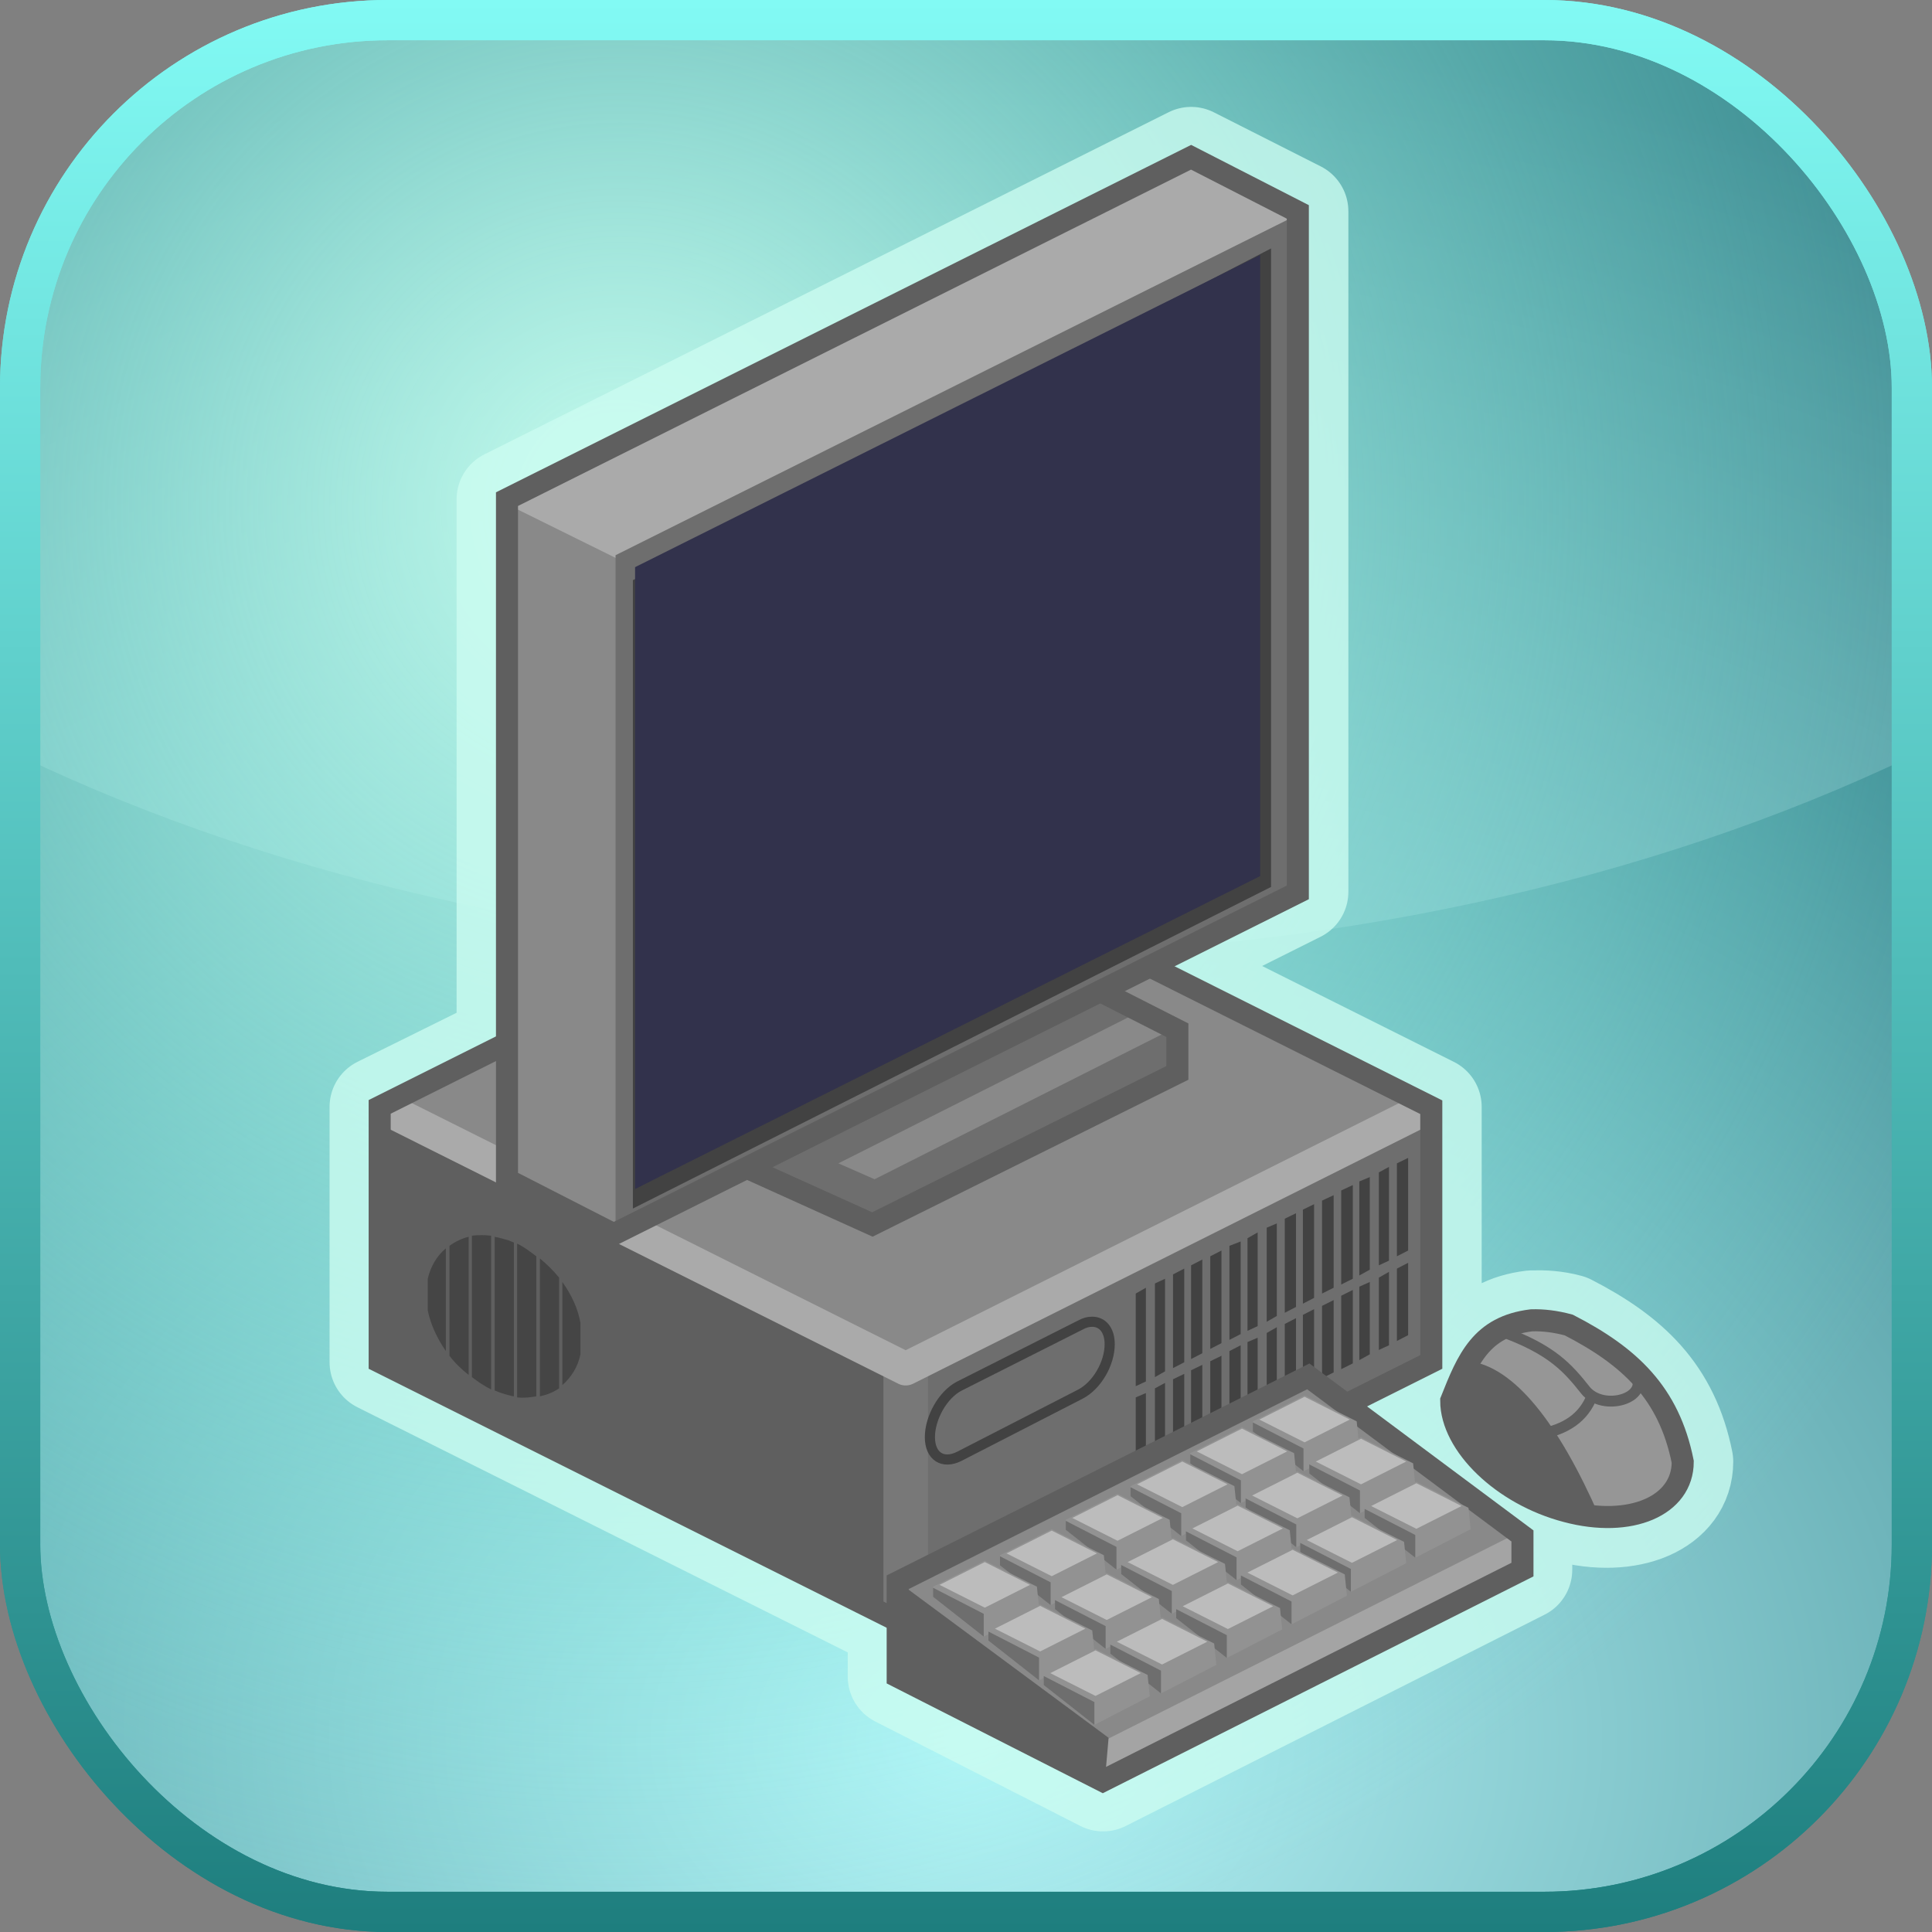 <?xml version="1.0" encoding="UTF-8" standalone="no"?>
<!-- Created with Inkscape (http://www.inkscape.org/) -->
<svg
   xmlns:svg="http://www.w3.org/2000/svg"
   xmlns="http://www.w3.org/2000/svg"
   xmlns:xlink="http://www.w3.org/1999/xlink"
   version="1.0"
   width="100%"
   height="100%"
   viewBox="0 0 48 48"
   id="ontology">
  <rect x="0" y="0" width="48" height="48" fill="#808080" stroke="none"/>
  <defs
     id="defs2385">
    <linearGradient
       id="linearGradient5044">
      <stop
         id="stop5046"
         style="stop-color:#c5fbed;stop-opacity:1"
         offset="0" />
      <stop
         id="stop5048"
         style="stop-color:#6feee1;stop-opacity:0"
         offset="1" />
    </linearGradient>
    <linearGradient
       id="linearGradient3220">
      <stop
         id="stop3222"
         style="stop-color:#b9f6f9;stop-opacity:1"
         offset="0" />
      <stop
         id="stop3224"
         style="stop-color:#0c5e68;stop-opacity:1"
         offset="1" />
    </linearGradient>
    <linearGradient
       id="linearGradient3210">
      <stop
         id="stop3212"
         style="stop-color:#1e7e7e;stop-opacity:1"
         offset="0" />
      <stop
         id="stop3214"
         style="stop-color:#82faf4;stop-opacity:1"
         offset="1" />
    </linearGradient>
    <linearGradient
       x1="24"
       y1="48"
       x2="24"
       y2="0"
       id="linearGradient3496"
       xlink:href="#linearGradient3210"
       gradientUnits="userSpaceOnUse" />
    <radialGradient
       cx="24"
       cy="43.228"
       r="23.5"
       fx="24"
       fy="43.228"
       id="radialGradient3597"
       xlink:href="#linearGradient3220"
       gradientUnits="userSpaceOnUse"
       gradientTransform="matrix(2.351,0,0,1.818,-32.433,-35.371)" />
    <radialGradient
       cx="24"
       cy="28.613"
       r="23.5"
       fx="24"
       fy="28.613"
       id="radialGradient5040"
       xlink:href="#linearGradient5044"
       gradientUnits="userSpaceOnUse"
       gradientTransform="matrix(1.587,4.6792776e-8,-4.7351043e-8,1.606,-22.68,-33.35)" />
    <linearGradient
       x1="24"
       y1="48"
       x2="24"
       y2="0"
       id="linearGradient2736"
       xlink:href="#linearGradient3210"
       gradientUnits="userSpaceOnUse" />
  </defs>
  <path
     d="M 9.625,0.5 C 4.567,0.5 0.5,4.567 0.5,9.625 L 0.5,38.375 C 0.5,43.433 4.567,47.5 9.625,47.5 L 38.375,47.5 C 43.433,47.5 47.5,43.433 47.5,38.375 L 47.5,9.625 C 47.5,4.567 43.433,0.5 38.375,0.5 L 9.625,0.5 z"
     id="rect3218"
     style="fill:url(#radialGradient3597);fill-opacity:1;fill-rule:nonzero;stroke:none;stroke-width:1;stroke-linecap:butt;stroke-linejoin:round;marker:none;stroke-miterlimit:4;stroke-dasharray:none;stroke-dashoffset:0;stroke-opacity:1;visibility:visible;display:inline;overflow:visible;enable-background:accumulate" />
  <path
     d="M 9.625,0.5 C 4.567,0.5 0.5,4.567 0.5,9.625 L 0.5,18.781 C 6.998,21.891 15.152,23.75 24,23.75 C 32.848,23.75 41.002,21.891 47.5,18.781 L 47.5,9.625 C 47.5,4.567 43.433,0.5 38.375,0.5 L 9.625,0.5 z"
     id="path3228"
     style="fill:#caeef2;fill-opacity:0.227;fill-rule:evenodd;stroke:none;stroke-width:1;stroke-linecap:round;stroke-linejoin:round;marker:none;marker-start:none;marker-mid:none;marker-end:none;stroke-miterlimit:4;stroke-dasharray:none;stroke-dashoffset:0;stroke-opacity:1;visibility:visible;display:inline;overflow:visible;enable-background:accumulate" />
  <path
     d="M 9.625,0.5 C 4.567,0.5 0.5,4.567 0.5,9.625 L 0.5,38.375 C 0.5,43.433 4.567,47.5 9.625,47.5 L 38.375,47.5 C 43.433,47.5 47.5,43.433 47.5,38.375 L 47.5,9.625 C 47.5,4.567 43.433,0.5 38.375,0.5 L 9.625,0.5 z"
     id="path5032"
     style="fill:url(#radialGradient5040);fill-opacity:1;fill-rule:nonzero;stroke:none;stroke-width:1;stroke-linecap:butt;stroke-linejoin:round;marker:none;stroke-miterlimit:4;stroke-dasharray:none;stroke-dashoffset:0;stroke-opacity:1;visibility:visible;display:inline;overflow:visible;enable-background:accumulate" />
  <rect
     width="47"
     height="47"
     ry="9.13"
     x="0.5"
     y="0.5"
     id="r2393"
     style="fill:none;fill-opacity:1;fill-rule:nonzero;stroke:url(#linearGradient3496);stroke-width:1;stroke-linecap:butt;stroke-linejoin:round;marker:none;stroke-miterlimit:4;stroke-dasharray:none;stroke-dashoffset:0;stroke-opacity:1;visibility:visible;display:inline;overflow:visible;enable-background:accumulate" />
  <rect
     width="47"
     height="47"
     ry="9.13"
     x="0.5"
     y="0.5"
     id="rect2629"
     style="fill:none;fill-opacity:1;fill-rule:nonzero;stroke:url(#linearGradient2736);stroke-width:1;stroke-linecap:butt;stroke-linejoin:round;marker:none;stroke-miterlimit:4;stroke-dasharray:none;stroke-dashoffset:0;stroke-opacity:1;visibility:visible;display:inline;overflow:visible;enable-background:accumulate" />
  <path
     d="M 29.594,3.906 L 12.594,12.406 L 12.594,25.938 L 9.438,27.5 L 9.438,33.844 L 22.312,40.281 L 22.312,41.656 L 27.406,44.25 L 37.812,39 L 37.812,38.156 L 33.438,34.906 L 35.562,33.844 L 35.562,27.5 L 28.562,24 L 32.25,22.156 L 32.25,5.25 L 29.594,3.906 z M 38.062,32.812 C 36.804,32.965 36.467,33.797 36.062,34.812 C 36.063,35.909 37.315,37.149 38.906,37.562 C 40.488,37.985 41.812,37.409 41.812,36.312 C 41.471,34.605 40.488,33.688 38.969,32.906 C 38.636,32.816 38.35,32.804 38.062,32.812 z"
     id="path3955"
     style="fill:none;fill-opacity:1;fill-rule:evenodd;stroke:#ccfdf1;stroke-width:2.5;stroke-linecap:butt;stroke-linejoin:round;marker:none;marker-start:none;marker-mid:none;marker-end:none;stroke-miterlimit:4;stroke-dasharray:none;stroke-dashoffset:0;stroke-opacity:0.782;visibility:visible;display:inline;overflow:visible;enable-background:accumulate" />
  <path
     d="M 22.501,20.769 L 9.217,27.456 L 9.253,33.909 L 22.501,40.551 L 22.501,20.769 z"
     id="p2529"
     style="fill:#5f5f5f;fill-opacity:1;stroke:none" />
  <path
     d="M 22.474,20.885 L 22.483,40.569 L 35.803,33.936 L 35.803,27.402 L 22.474,20.885 z"
     id="p2531"
     style="fill:#6e6e6e;fill-opacity:1;stroke:none" />
  <path
     d="M 22.501,34.008 L 22.501,40.191"
     id="p2533"
     style="fill:none;stroke:#787878;stroke-width:1.106;stroke-linecap:butt;stroke-linejoin:miter;marker:none;stroke-miterlimit:4;stroke-dasharray:none;stroke-dashoffset:0;stroke-opacity:1;visibility:visible;display:inline;overflow:visible;enable-background:accumulate" />
  <path
     d="M 22.501,34.008 L 9.244,27.366 L 22.501,20.724 L 35.767,27.402 L 22.501,34.008 z"
     id="p2535"
     style="fill:#898989;fill-opacity:1;stroke:none" />
  <path
     d="M 9.568,27.536 L 22.501,34.008 L 35.461,27.518"
     id="p2537"
     style="fill:none;stroke:#aaaaaa;stroke-width:0.827;stroke-linejoin:round;stroke-miterlimit:4;stroke-dasharray:none;stroke-opacity:1" />
  <path
     d="M 22.501,20.966 L 35.56,27.509 L 35.56,33.837 L 22.501,40.371 L 9.433,33.837 L 9.433,27.5 L 22.501,20.966 z"
     id="p2539"
     style="fill:none;fill-opacity:1;fill-rule:nonzero;stroke:#5f5f5f;stroke-width:0.548;stroke-linecap:butt;stroke-linejoin:miter;marker:none;stroke-miterlimit:4;stroke-dasharray:none;stroke-dashoffset:0;stroke-opacity:1;visibility:visible;display:inline;overflow:visible;enable-background:accumulate" />
  <path
     d="M 18.69,29.073 L 21.674,30.422 L 29.251,26.656 L 29.251,25.595 L 25.269,23.573 L 17.737,27.725 L 18.69,29.073 z"
     id="p3898"
     style="fill:#6e6e6e;fill-opacity:1;fill-rule:nonzero;stroke:none;marker:none;visibility:visible;display:inline;overflow:visible;enable-background:accumulate" />
  <path
     d="M 29.197,25.532 L 21.728,29.298 L 20.829,28.903 L 28.415,25.083 L 29.197,25.532 z"
     id="p3900"
     style="fill:#898989;fill-opacity:1;fill-rule:nonzero;stroke:none;marker:none;visibility:visible;display:inline;overflow:visible;enable-background:accumulate" />
  <path
     d="M 18.69,29.073 L 21.674,30.422 L 29.251,26.656 L 29.251,25.595 L 25.269,23.573 L 17.737,27.725 L 18.69,29.073 z"
     id="p3896"
     style="fill:none;fill-opacity:1;fill-rule:nonzero;stroke:#5f5f5f;stroke-width:0.548;stroke-linecap:butt;stroke-linejoin:miter;marker:none;stroke-miterlimit:4;stroke-dasharray:none;stroke-dashoffset:0;stroke-opacity:1;visibility:visible;display:inline;overflow:visible;enable-background:accumulate" />
  <path
     d="M 29.592,3.907 L 12.596,12.401 L 12.596,29.307 L 15.248,30.664 L 32.244,22.171 L 32.244,5.265 L 29.592,3.907 z"
     id="p2458"
     style="fill:#898989;fill-opacity:1;fill-rule:nonzero;stroke:none;marker:none;visibility:visible;display:inline;overflow:visible;enable-background:accumulate" />
  <path
     d="M 29.592,3.907 L 12.596,12.392 L 12.596,12.527 L 19.032,15.708 L 32.235,8.374 L 32.235,5.256 L 29.592,3.907 z"
     id="p3518"
     style="fill:#aaaaaa;fill-opacity:1;fill-rule:evenodd;stroke:none" />
  <path
     d="M 32.235,5.337 L 15.293,13.794 L 15.293,30.646 L 32.235,22.162 L 32.235,5.337 z"
     id="p2739"
     style="fill:#6e6e6e;fill-opacity:1;fill-rule:nonzero;stroke:none;marker:none;visibility:visible;display:inline;overflow:visible;enable-background:accumulate" />
  <path
     d="M 29.592,3.907 L 12.596,12.401 L 12.596,29.307 L 15.248,30.664 L 32.244,22.171 L 32.244,5.265 L 29.592,3.907 z"
     id="p2744"
     style="fill:none;fill-opacity:1;fill-rule:nonzero;stroke:#5f5f5f;stroke-width:0.548;stroke-linecap:butt;stroke-linejoin:miter;marker:none;stroke-miterlimit:4;stroke-dasharray:none;stroke-dashoffset:0;stroke-opacity:1;visibility:visible;display:inline;overflow:visible;enable-background:accumulate" />
  <path
     d="M 31.579,6.172 L 15.724,14.414 L 15.724,30.026 L 31.579,22.036 L 31.579,6.172 z"
     id="p3541"
     style="fill:#424242;fill-opacity:1;fill-rule:nonzero;stroke:none;marker:none;visibility:visible;display:inline;overflow:visible;enable-background:accumulate" />
  <path
     d="M 31.309,6.334 L 15.778,14.091 L 15.778,29.541 L 31.309,21.766 L 31.309,6.334 z"
     id="p3523"
     style="fill:#32324c;fill-opacity:1;fill-rule:nonzero;stroke:none;marker:none;visibility:visible;display:inline;overflow:visible;enable-background:accumulate" />
  <path
     d="M 11.725,30.7 L 11.725,34.214 C 11.877,34.331 12.039,34.439 12.201,34.52 L 12.201,30.7 C 12.039,30.682 11.877,30.682 11.725,30.7 z M 11.644,30.727 C 11.464,30.772 11.302,30.853 11.167,30.952 L 11.167,33.684 C 11.302,33.864 11.464,34.017 11.644,34.16 L 11.644,30.727 z M 12.291,30.727 L 12.291,34.547 C 12.372,34.583 12.453,34.61 12.543,34.637 C 12.623,34.655 12.686,34.682 12.767,34.691 L 12.767,30.871 C 12.686,30.835 12.623,30.808 12.543,30.79 C 12.453,30.763 12.372,30.745 12.291,30.727 z M 12.848,30.898 L 12.848,34.718 C 13.019,34.736 13.181,34.718 13.324,34.691 L 13.324,31.212 C 13.172,31.096 13.019,30.979 12.848,30.898 z M 11.077,31.015 C 10.862,31.194 10.7,31.455 10.628,31.77 L 10.628,32.561 C 10.7,32.911 10.862,33.253 11.077,33.567 L 11.077,31.015 z M 13.414,31.266 L 13.414,34.691 C 13.585,34.655 13.747,34.592 13.891,34.493 L 13.891,31.743 C 13.747,31.563 13.585,31.41 13.414,31.266 z M 13.972,31.851 L 13.972,34.412 C 14.187,34.223 14.358,33.963 14.421,33.648 L 14.421,32.866 C 14.358,32.507 14.196,32.165 13.972,31.851 z"
     id="p3545"
     style="fill:#454545;fill-opacity:1;fill-rule:evenodd;stroke:none" />
  <path
     d="M 34.985,28.768 L 34.706,28.903 L 34.706,31.212 L 34.985,31.069 L 34.985,28.768 z M 34.509,28.992 L 34.257,29.127 L 34.257,31.437 L 34.509,31.32 L 34.509,28.992 z M 34.032,29.244 L 33.772,29.352 L 33.772,31.689 L 34.032,31.545 L 34.032,29.244 z M 33.61,29.442 L 33.322,29.577 L 33.322,31.913 L 33.61,31.77 L 33.61,29.442 z M 33.134,29.694 L 32.846,29.828 L 32.846,32.138 L 33.134,31.994 L 33.134,29.694 z M 32.648,29.918 L 32.37,30.053 L 32.37,32.39 L 32.648,32.246 L 32.648,29.918 z M 32.199,30.143 L 31.92,30.278 L 31.92,32.615 L 32.199,32.471 L 32.199,30.143 z M 31.722,30.395 L 31.471,30.502 L 31.471,32.839 L 31.722,32.695 L 31.722,30.395 z M 31.246,30.619 L 30.994,30.763 L 30.994,33.064 L 31.246,32.947 L 31.246,30.619 z M 30.824,30.844 L 30.545,30.952 L 30.545,33.289 L 30.824,33.145 L 30.824,30.844 z M 30.347,31.069 L 30.069,31.212 L 30.069,33.513 L 30.347,33.37 L 30.347,31.069 z M 29.871,31.293 L 29.592,31.437 L 29.592,33.765 L 29.871,33.621 L 29.871,31.293 z M 34.985,31.374 L 34.706,31.518 L 34.706,33.316 L 34.985,33.172 L 34.985,31.374 z M 29.422,31.518 L 29.143,31.662 L 29.143,33.99 L 29.422,33.846 L 29.422,31.518 z M 34.509,31.599 L 34.257,31.743 L 34.257,33.54 L 34.509,33.423 L 34.509,31.599 z M 28.945,31.77 L 28.694,31.887 L 28.694,34.214 L 28.945,34.071 L 28.945,31.77 z M 34.032,31.851 L 33.772,31.967 L 33.772,33.792 L 34.032,33.648 L 34.032,31.851 z M 28.469,31.994 L 28.217,32.138 L 28.217,34.439 L 28.469,34.322 L 28.469,31.994 z M 33.61,32.048 L 33.322,32.192 L 33.322,34.017 L 33.61,33.873 L 33.61,32.048 z M 33.134,32.3 L 32.846,32.444 L 32.846,34.241 L 33.134,34.098 L 33.134,32.3 z M 32.648,32.525 L 32.37,32.668 L 32.37,34.493 L 32.648,34.358 L 32.648,32.525 z M 32.199,32.749 L 31.92,32.893 L 31.92,34.718 L 32.199,34.583 L 32.199,32.749 z M 31.722,32.974 L 31.471,33.118 L 31.471,34.942 L 31.722,34.808 L 31.722,32.974 z M 31.246,33.235 L 30.994,33.343 L 30.994,35.167 L 31.246,35.059 L 31.246,33.235 z M 30.824,33.423 L 30.545,33.567 L 30.545,35.419 L 30.824,35.257 L 30.824,33.423 z M 30.347,33.684 L 30.069,33.819 L 30.069,35.643 L 30.347,35.509 L 30.347,33.684 z M 29.871,33.909 L 29.592,34.044 L 29.592,35.895 L 29.871,35.76 L 29.871,33.909 z M 29.422,34.133 L 29.143,34.268 L 29.143,36.12 L 29.422,35.985 L 29.422,34.133 z M 28.945,34.358 L 28.694,34.493 L 28.694,36.237 L 28.891,36.237 L 28.945,36.21 L 28.945,34.358 z M 28.469,34.61 L 28.217,34.718 L 28.217,36.434 L 28.469,36.434 L 28.469,34.61 z"
     id="p3723"
     style="fill:#424242;fill-opacity:1;fill-rule:evenodd;stroke:none" />
  <path
     d="M 22.303,41.656 L 27.399,44.245 L 37.825,38.996 L 37.825,38.16 L 32.504,34.196 L 22.303,39.31 L 22.303,41.656 z"
     id="p3647"
     style="fill:#898989;fill-opacity:1;fill-rule:nonzero;stroke:none;marker:none;visibility:visible;display:inline;overflow:visible;enable-background:accumulate" />
  <path
     d="M 27.363,44.38 L 27.363,43.283 L 37.735,38.07 L 37.735,39.023 L 27.363,44.38 z"
     id="p3654"
     style="fill:#a4a4a4;fill-opacity:1;fill-rule:nonzero;stroke:none;marker:none;visibility:visible;display:inline;overflow:visible;enable-background:accumulate" />
  <path
     d="M 22.312,39.301 L 22.312,41.432 L 27.462,44.101 L 27.543,43.175 L 22.312,39.301 z"
     id="p3649"
     style="fill:#5f5f5f;fill-opacity:1;fill-rule:nonzero;stroke:none;marker:none;visibility:visible;display:inline;overflow:visible;enable-background:accumulate" />
  <path
     d="M 22.303,41.656 L 27.399,44.245 L 37.825,38.996 L 37.825,38.16 L 32.504,34.196 L 22.303,39.31 L 22.303,41.656 z"
     id="p3645"
     style="fill:none;fill-opacity:1;fill-rule:nonzero;stroke:#5f5f5f;stroke-width:0.548;stroke-linecap:butt;stroke-linejoin:miter;marker:none;stroke-miterlimit:4;stroke-dasharray:none;stroke-dashoffset:0;stroke-opacity:1;visibility:visible;display:inline;overflow:visible;enable-background:accumulate" />
  <path
     d="M 38.05,32.803 C 36.792,32.956 36.459,33.783 36.055,34.799 C 36.055,35.895 37.331,37.135 38.922,37.549 C 40.504,37.971 41.807,37.414 41.807,36.318 C 41.465,34.61 40.495,33.702 38.976,32.92 C 38.643,32.83 38.338,32.794 38.05,32.803 z"
     id="p3878"
     style="fill:#969696;fill-opacity:1;fill-rule:nonzero;stroke:none;marker:none;visibility:visible;display:inline;overflow:visible;enable-background:accumulate" />
  <path
     d="M 36.504,33.819 C 36.333,34.107 36.198,34.448 36.055,34.808 C 36.055,35.895 37.322,37.135 38.913,37.558 C 39.2,37.63 39.47,37.657 39.731,37.666 C 38.724,35.365 37.627,33.963 36.504,33.819 z"
     id="p3885"
     style="fill:#5f5f5f;fill-opacity:1;fill-rule:evenodd;stroke:none" />
  <path
     d="M 38.05,32.803 C 36.792,32.956 36.459,33.783 36.055,34.799 C 36.055,35.895 37.331,37.135 38.922,37.549 C 40.504,37.971 41.807,37.414 41.807,36.318 C 41.465,34.61 40.495,33.702 38.976,32.92 C 38.643,32.83 38.338,32.794 38.05,32.803 z"
     id="p3883"
     style="fill:none;fill-opacity:1;fill-rule:nonzero;stroke:#5f5f5f;stroke-width:0.548;stroke-linecap:butt;stroke-linejoin:miter;marker:none;stroke-miterlimit:4;stroke-dasharray:none;stroke-dashoffset:0;stroke-opacity:1;visibility:visible;display:inline;overflow:visible;enable-background:accumulate" />
  <path
     d="M 37.367,33.1 C 38.553,33.54 38.949,33.981 39.389,34.538 C 39.829,35.086 41.016,34.736 40.62,34.133"
     id="p3890"
     style="fill:none;fill-opacity:1;fill-rule:nonzero;stroke:#5f5f5f;stroke-width:0.27;stroke-linecap:butt;stroke-linejoin:miter;marker:none;stroke-miterlimit:4;stroke-dasharray:none;stroke-dashoffset:0;stroke-opacity:1;visibility:visible;display:inline;overflow:visible;enable-background:accumulate" />
  <path
     d="M 39.551,34.691 C 39.344,35.212 38.913,35.527 38.194,35.643"
     id="p3892"
     style="fill:none;fill-opacity:1;fill-rule:nonzero;stroke:#5f5f5f;stroke-width:0.27;stroke-linecap:butt;stroke-linejoin:miter;marker:none;stroke-miterlimit:4;stroke-dasharray:none;stroke-dashoffset:0;stroke-opacity:1;visibility:visible;display:inline;overflow:visible;enable-background:accumulate" />
  <path
     d="M 27.121,32.839 C 27.031,32.839 26.941,32.866 26.842,32.92 L 23.831,34.439 C 23.418,34.655 23.103,35.23 23.103,35.706 C 23.103,36.174 23.418,36.389 23.831,36.183 L 26.842,34.637 C 27.256,34.421 27.57,33.873 27.57,33.396 C 27.57,33.046 27.39,32.83 27.121,32.839 z"
     id="r3894"
     style="fill:none;fill-opacity:1;fill-rule:nonzero;stroke:#424242;stroke-width:0.252;stroke-linecap:butt;stroke-linejoin:miter;marker:none;stroke-miterlimit:4;stroke-dasharray:none;stroke-dashoffset:0;stroke-opacity:1;visibility:visible;display:inline;overflow:visible;enable-background:accumulate" />
  <g
     transform="matrix(0.899,0,0,0.899,4.597,-50.577)"
     id="g3679">
    <path
       d="M 30.94,94.82 L 29.51,95.54 L 29.51,95.82 L 30.91,96.92 L 32.44,96.13 L 32.38,95.54 L 30.94,94.82 z"
       id="p2436"
       style="fill:#929292;fill-opacity:1;stroke:none" />
    <path
       d="M 30.94,96.12 L 29.69,95.49 L 30.94,94.86 L 32.19,95.49 L 30.94,96.12 z"
       id="p2438"
       style="fill:#bcbcbc;fill-opacity:1;stroke:none" />
    <path
       d="M 29.51,95.57 L 29.51,95.82 L 30.91,96.92 L 30.91,96.29 L 29.51,95.57 z"
       id="p2440"
       style="fill:#6e6e6e;fill-opacity:1;fill-rule:evenodd;stroke:none" />
  </g>
  <use
     transform="translate(-1.555,0.791)"
     id="use2421"
     x="0"
     y="0"
     width="48"
     height="132"
     xlink:href="#g3679" />
  <use
     transform="translate(1.402,1.043)"
     id="use2457"
     x="0"
     y="0"
     width="48"
     height="132"
     xlink:href="#g3679" />
  <use
     transform="translate(-0.18,1.887)"
     id="use2423"
     x="0"
     y="0"
     width="48"
     height="132"
     xlink:href="#g3679" />
  <use
     transform="translate(2.777,2.148)"
     id="use2459"
     x="0"
     y="0"
     width="48"
     height="132"
     xlink:href="#g3679" />
  <use
     transform="translate(1.177,2.993)"
     id="use2425"
     x="0"
     y="0"
     width="48"
     height="132"
     xlink:href="#g3679" />
  <use
     transform="translate(-3.038,1.609)"
     id="use2427"
     x="0"
     y="0"
     width="48"
     height="132"
     xlink:href="#g3679" />
  <use
     transform="translate(-1.663,2.705)"
     id="use2429"
     x="0"
     y="0"
     width="48"
     height="132"
     xlink:href="#g3679" />
  <use
     transform="translate(-0.297,3.802)"
     id="use2431"
     x="0"
     y="0"
     width="48"
     height="132"
     xlink:href="#g3679" />
  <use
     transform="translate(-4.647,2.445)"
     id="use2439"
     x="0"
     y="0"
     width="48"
     height="132"
     xlink:href="#g3679" />
  <use
     transform="translate(-3.272,3.541)"
     id="use2441"
     x="0"
     y="0"
     width="48"
     height="132"
     xlink:href="#g3679" />
  <use
     transform="translate(-1.905,4.638)"
     id="use2443"
     x="0"
     y="0"
     width="48"
     height="132"
     xlink:href="#g3679" />
  <use
     transform="translate(-6.282,3.325)"
     id="use2445"
     x="0"
     y="0"
     width="48"
     height="132"
     xlink:href="#g3679" />
  <use
     transform="translate(-4.916,4.413)"
     id="use2447"
     x="0"
     y="0"
     width="48"
     height="132"
     xlink:href="#g3679" />
  <use
     transform="translate(-3.541,5.519)"
     id="use2449"
     x="0"
     y="0"
     width="48"
     height="132"
     xlink:href="#g3679" />
  <use
     transform="translate(-7.945,4.107)"
     id="use2451"
     x="0"
     y="0"
     width="48"
     height="132"
     xlink:href="#g3679" />
  <use
     transform="translate(-6.57,5.195)"
     id="use2453"
     x="0"
     y="0"
     width="48"
     height="132"
     xlink:href="#g3679" />
  <use
     transform="translate(-5.195,6.3)"
     id="use2455"
     x="0"
     y="0"
     width="48"
     height="132"
     xlink:href="#g3679" />
</svg>
